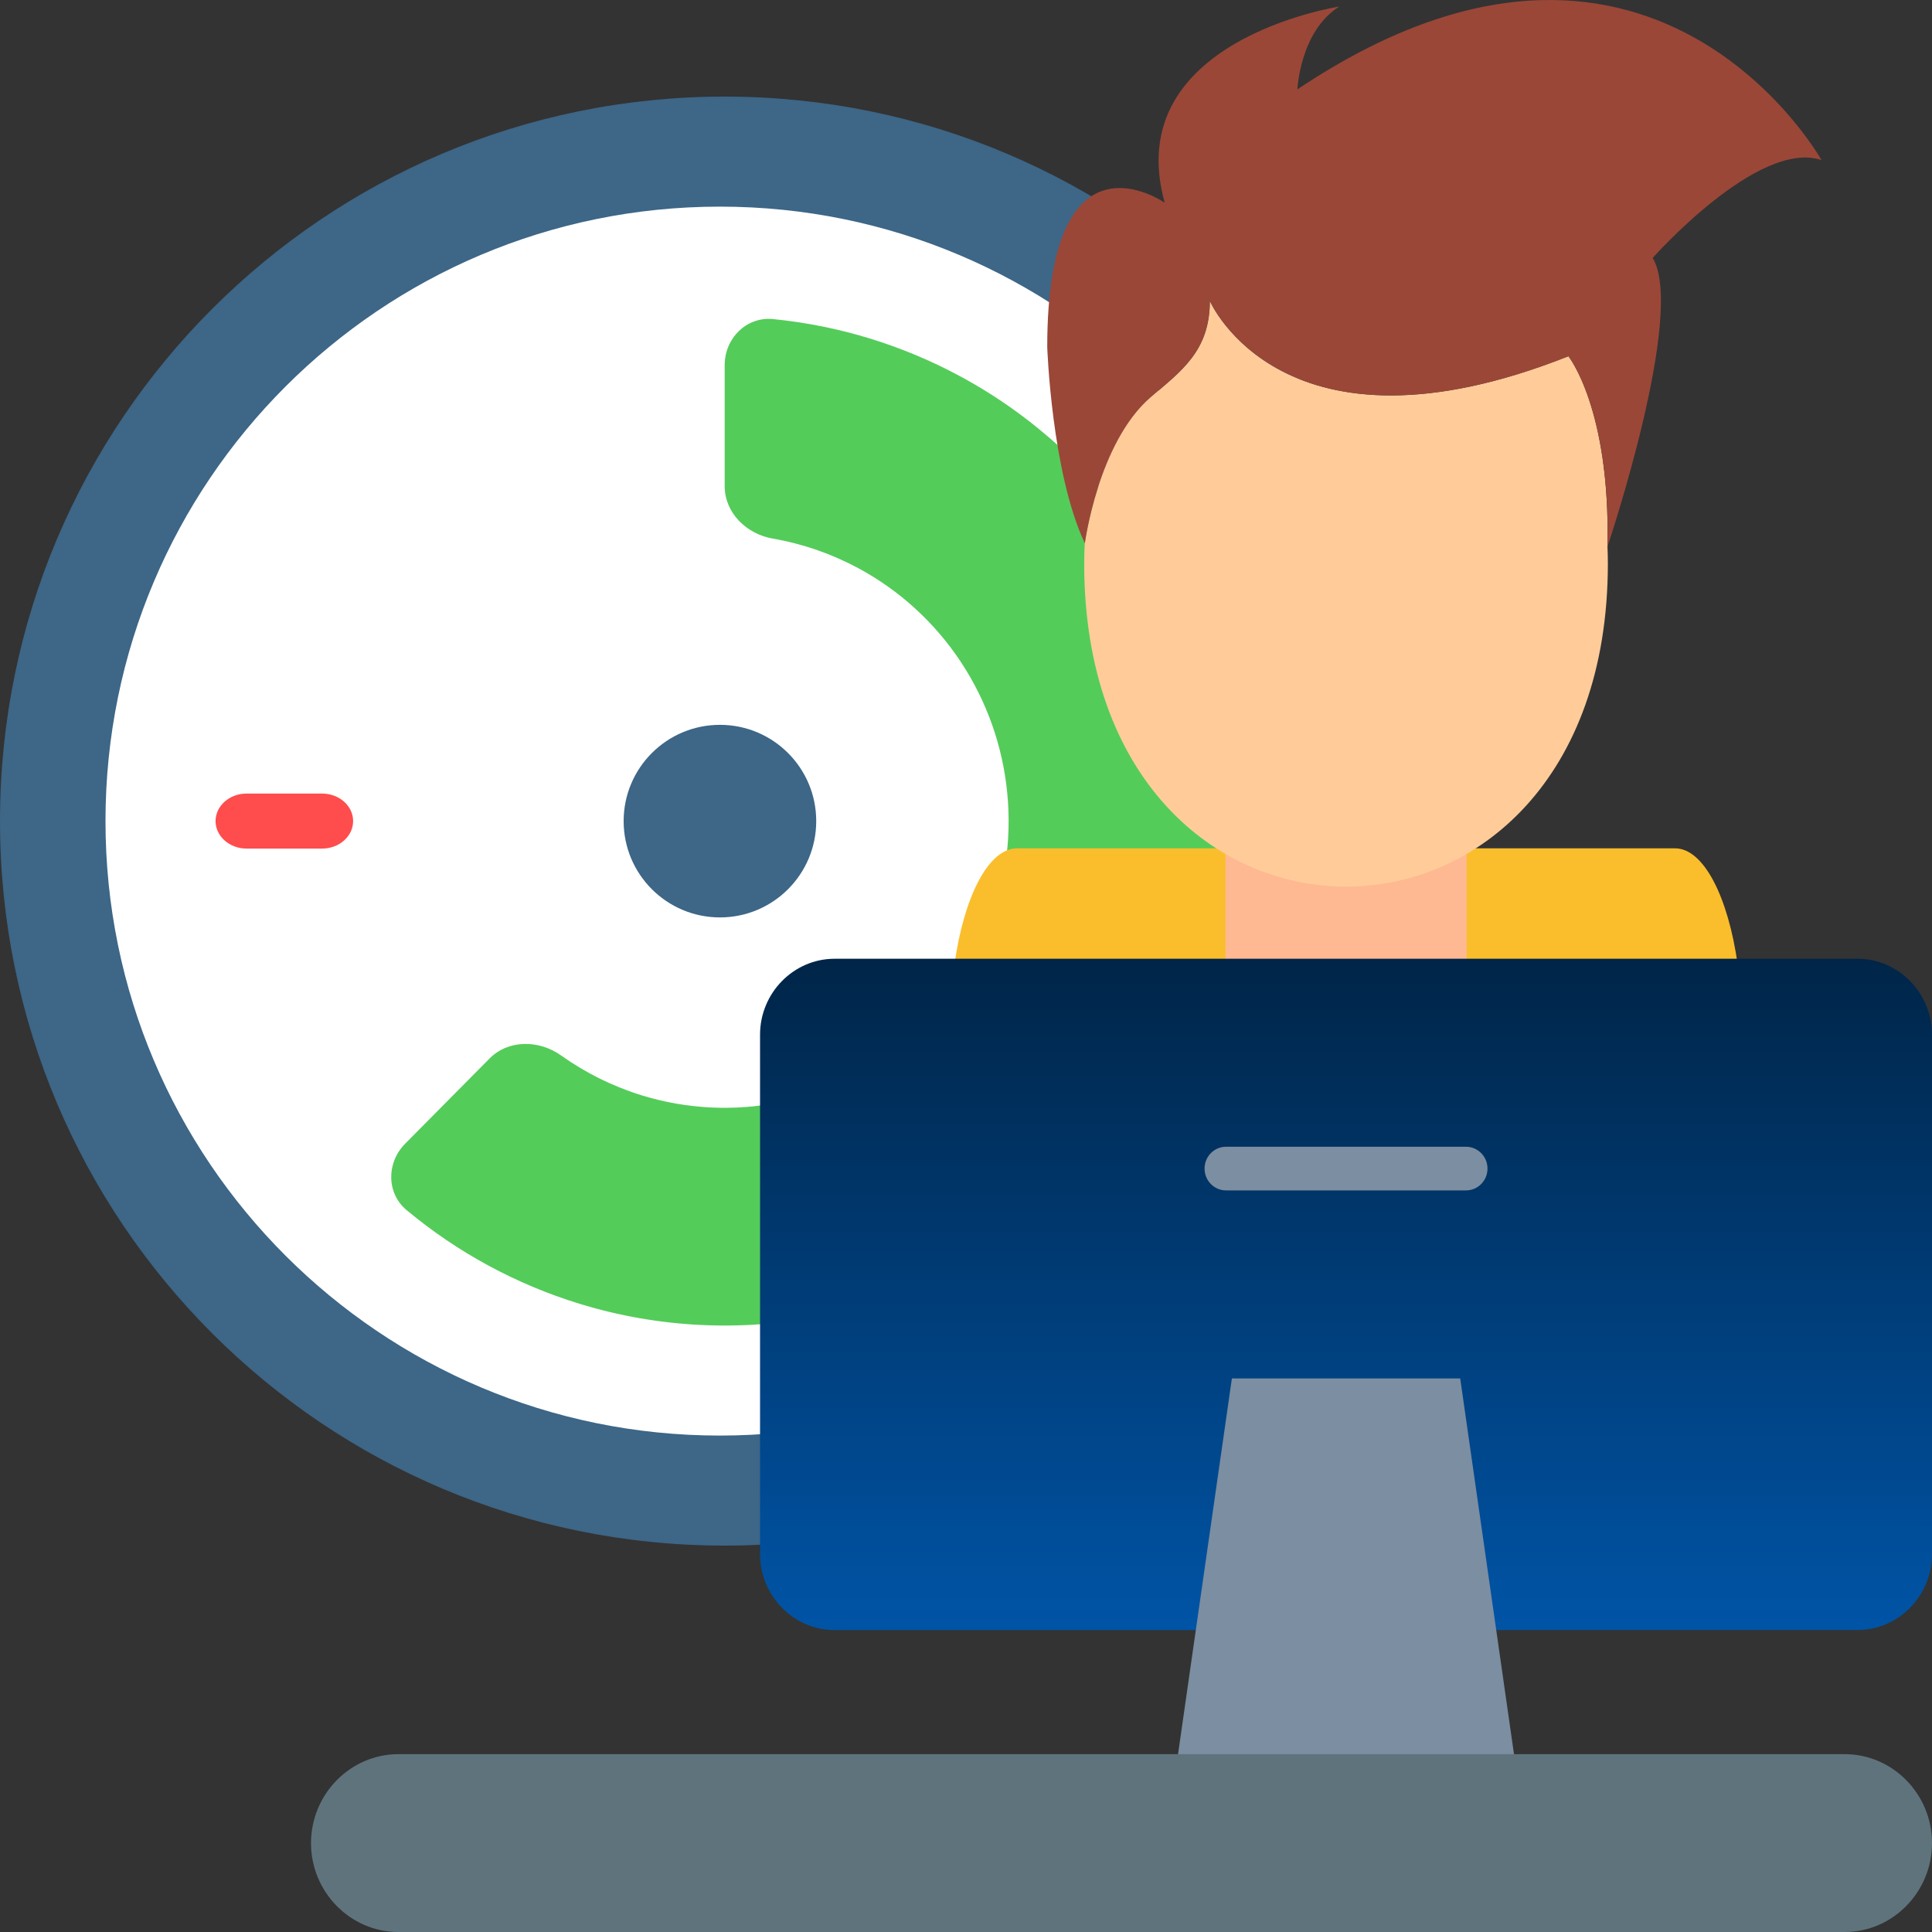 <svg width="40" height="40" viewBox="0 0 40 40" fill="none" xmlns="http://www.w3.org/2000/svg">
<rect x="0" y="0" width="40" height="40" fill="#333333" stroke="none"/>
<path d="M15 32C23.284 32 30 25.284 30 17C30 8.716 23.284 2 15 2C6.716 2 0 8.716 0 17C0 25.284 6.716 32 15 32Z" fill="#3D6687"/>
<path d="M14.905 29.722C21.931 29.722 27.627 24.026 27.627 17C27.627 9.974 21.931 4.278 14.905 4.278C7.879 4.278 2.184 9.974 2.184 17C2.184 24.026 7.879 29.722 14.905 29.722Z" fill="white"/>
<path d="M14.906 18.994C16.007 18.994 16.899 18.102 16.899 17C16.899 15.899 16.007 15.007 14.906 15.007C13.805 15.007 12.912 15.899 12.912 17C12.912 18.102 13.805 18.994 14.906 18.994Z" fill="#3D6687"/>
<path d="M7.311 16.999C7.311 16.685 7.023 16.43 6.668 16.43H5.106C4.751 16.43 4.463 16.685 4.463 16.999C4.463 17.314 4.751 17.569 5.106 17.569H6.668C7.023 17.569 7.311 17.314 7.311 16.999Z" fill="#FF4C4C"/>
<path fill-rule="evenodd" clip-rule="evenodd" d="M15.004 7.558C15.004 7.005 15.453 6.553 16.002 6.606C17.356 6.739 18.674 7.14 19.88 7.791C21.38 8.6 22.659 9.771 23.604 11.199C24.549 12.627 25.131 14.268 25.298 15.977C25.465 17.686 25.211 19.411 24.56 20.997C23.909 22.584 22.881 23.984 21.566 25.073C20.251 26.163 18.69 26.908 17.022 27.243C15.353 27.578 13.629 27.493 12.001 26.994C10.689 26.592 9.472 25.932 8.419 25.055C7.998 24.703 8 24.071 8.386 23.681L10.136 21.915C10.527 21.52 11.162 21.528 11.615 21.851C12.126 22.215 12.694 22.496 13.297 22.681C14.222 22.964 15.202 23.012 16.151 22.822C17.099 22.632 17.986 22.208 18.733 21.589C19.481 20.97 20.065 20.174 20.435 19.272C20.805 18.37 20.949 17.39 20.854 16.419C20.76 15.448 20.429 14.515 19.892 13.703C19.355 12.892 18.628 12.226 17.775 11.766C17.218 11.466 16.618 11.258 15.999 11.151C15.455 11.057 15.004 10.618 15.004 10.066V7.558Z" fill="#54CC5A"/>
<path fill-rule="evenodd" clip-rule="evenodd" d="M35.977 19.974C35.781 18.57 35.273 17.564 34.681 17.564H30.722H25.015H21.055C20.463 17.564 19.955 18.57 19.76 19.974H35.977Z" fill="#FABE2C"/>
<path fill-rule="evenodd" clip-rule="evenodd" d="M25.373 17.682H30.365V19.974H25.373V17.682Z" fill="#FEB992"/>
<path fill-rule="evenodd" clip-rule="evenodd" d="M30.978 33.749H24.758H17.28C16.431 33.749 15.736 33.041 15.736 32.177V21.422C15.736 20.557 16.431 19.85 17.28 19.85H38.456C39.305 19.85 40 20.557 40 21.422V32.176C40 33.041 39.305 33.748 38.456 33.748H30.978V33.749Z" fill="url(#paint0_linear_9133_3285)"/>
<path fill-rule="evenodd" clip-rule="evenodd" d="M25.384 24.646C25.138 24.646 24.939 24.444 24.939 24.194C24.939 23.945 25.138 23.742 25.384 23.742H30.352C30.598 23.742 30.797 23.945 30.797 24.194C30.797 24.444 30.598 24.646 30.352 24.646H25.384Z" fill="#7C8EA1"/>
<path fill-rule="evenodd" clip-rule="evenodd" d="M25.505 28.539L24.758 33.749L24.365 36.494H31.371L30.978 33.749L30.232 28.539H25.505Z" fill="#7C8EA1"/>
<path fill-rule="evenodd" clip-rule="evenodd" d="M23.821 8.227C22.734 9.168 22.459 11.249 22.459 11.249C22.452 11.389 22.447 11.525 22.447 11.665C22.447 20.586 33.289 20.586 33.289 11.665C33.289 11.547 33.286 11.431 33.281 11.315C33.341 8.456 32.472 7.375 32.472 7.375C26.552 9.723 25.048 6.231 25.048 6.231C25.048 7.274 24.447 7.686 23.821 8.227Z" fill="#FFCC99"/>
<path fill-rule="evenodd" clip-rule="evenodd" d="M37.712 3.314C37.712 3.314 34.157 -3.042 26.861 1.851C26.861 1.851 26.913 0.647 27.728 0.136C27.728 0.136 23.178 0.83 24.114 4.198C24.114 4.198 21.682 2.484 21.682 7.185C21.682 7.185 21.771 9.787 22.461 11.25C22.461 11.25 22.735 9.168 23.822 8.227C24.448 7.687 25.049 7.274 25.049 6.232C25.049 6.232 26.553 9.722 32.473 7.376C32.473 7.376 33.341 8.458 33.282 11.315C33.282 11.315 34.907 6.484 34.217 5.34C34.217 5.341 36.402 2.872 37.712 3.314Z" fill="#9A4738"/>
<path fill-rule="evenodd" clip-rule="evenodd" d="M8.247 36.318H38.192C39.187 36.318 40 37.146 40 38.159C40 39.172 39.187 40 38.192 40H8.247C7.253 40 6.439 39.172 6.439 38.159C6.44 37.146 7.254 36.318 8.247 36.318Z" fill="#5F737C"/>
<defs>
<linearGradient id="paint0_linear_9133_3285" x1="27.868" y1="19.85" x2="27.868" y2="33.749" gradientUnits="userSpaceOnUse">
<stop stop-color="#002548"/>
<stop offset="1" stop-color="#0054A6"/>
</linearGradient>
</defs>
</svg>
